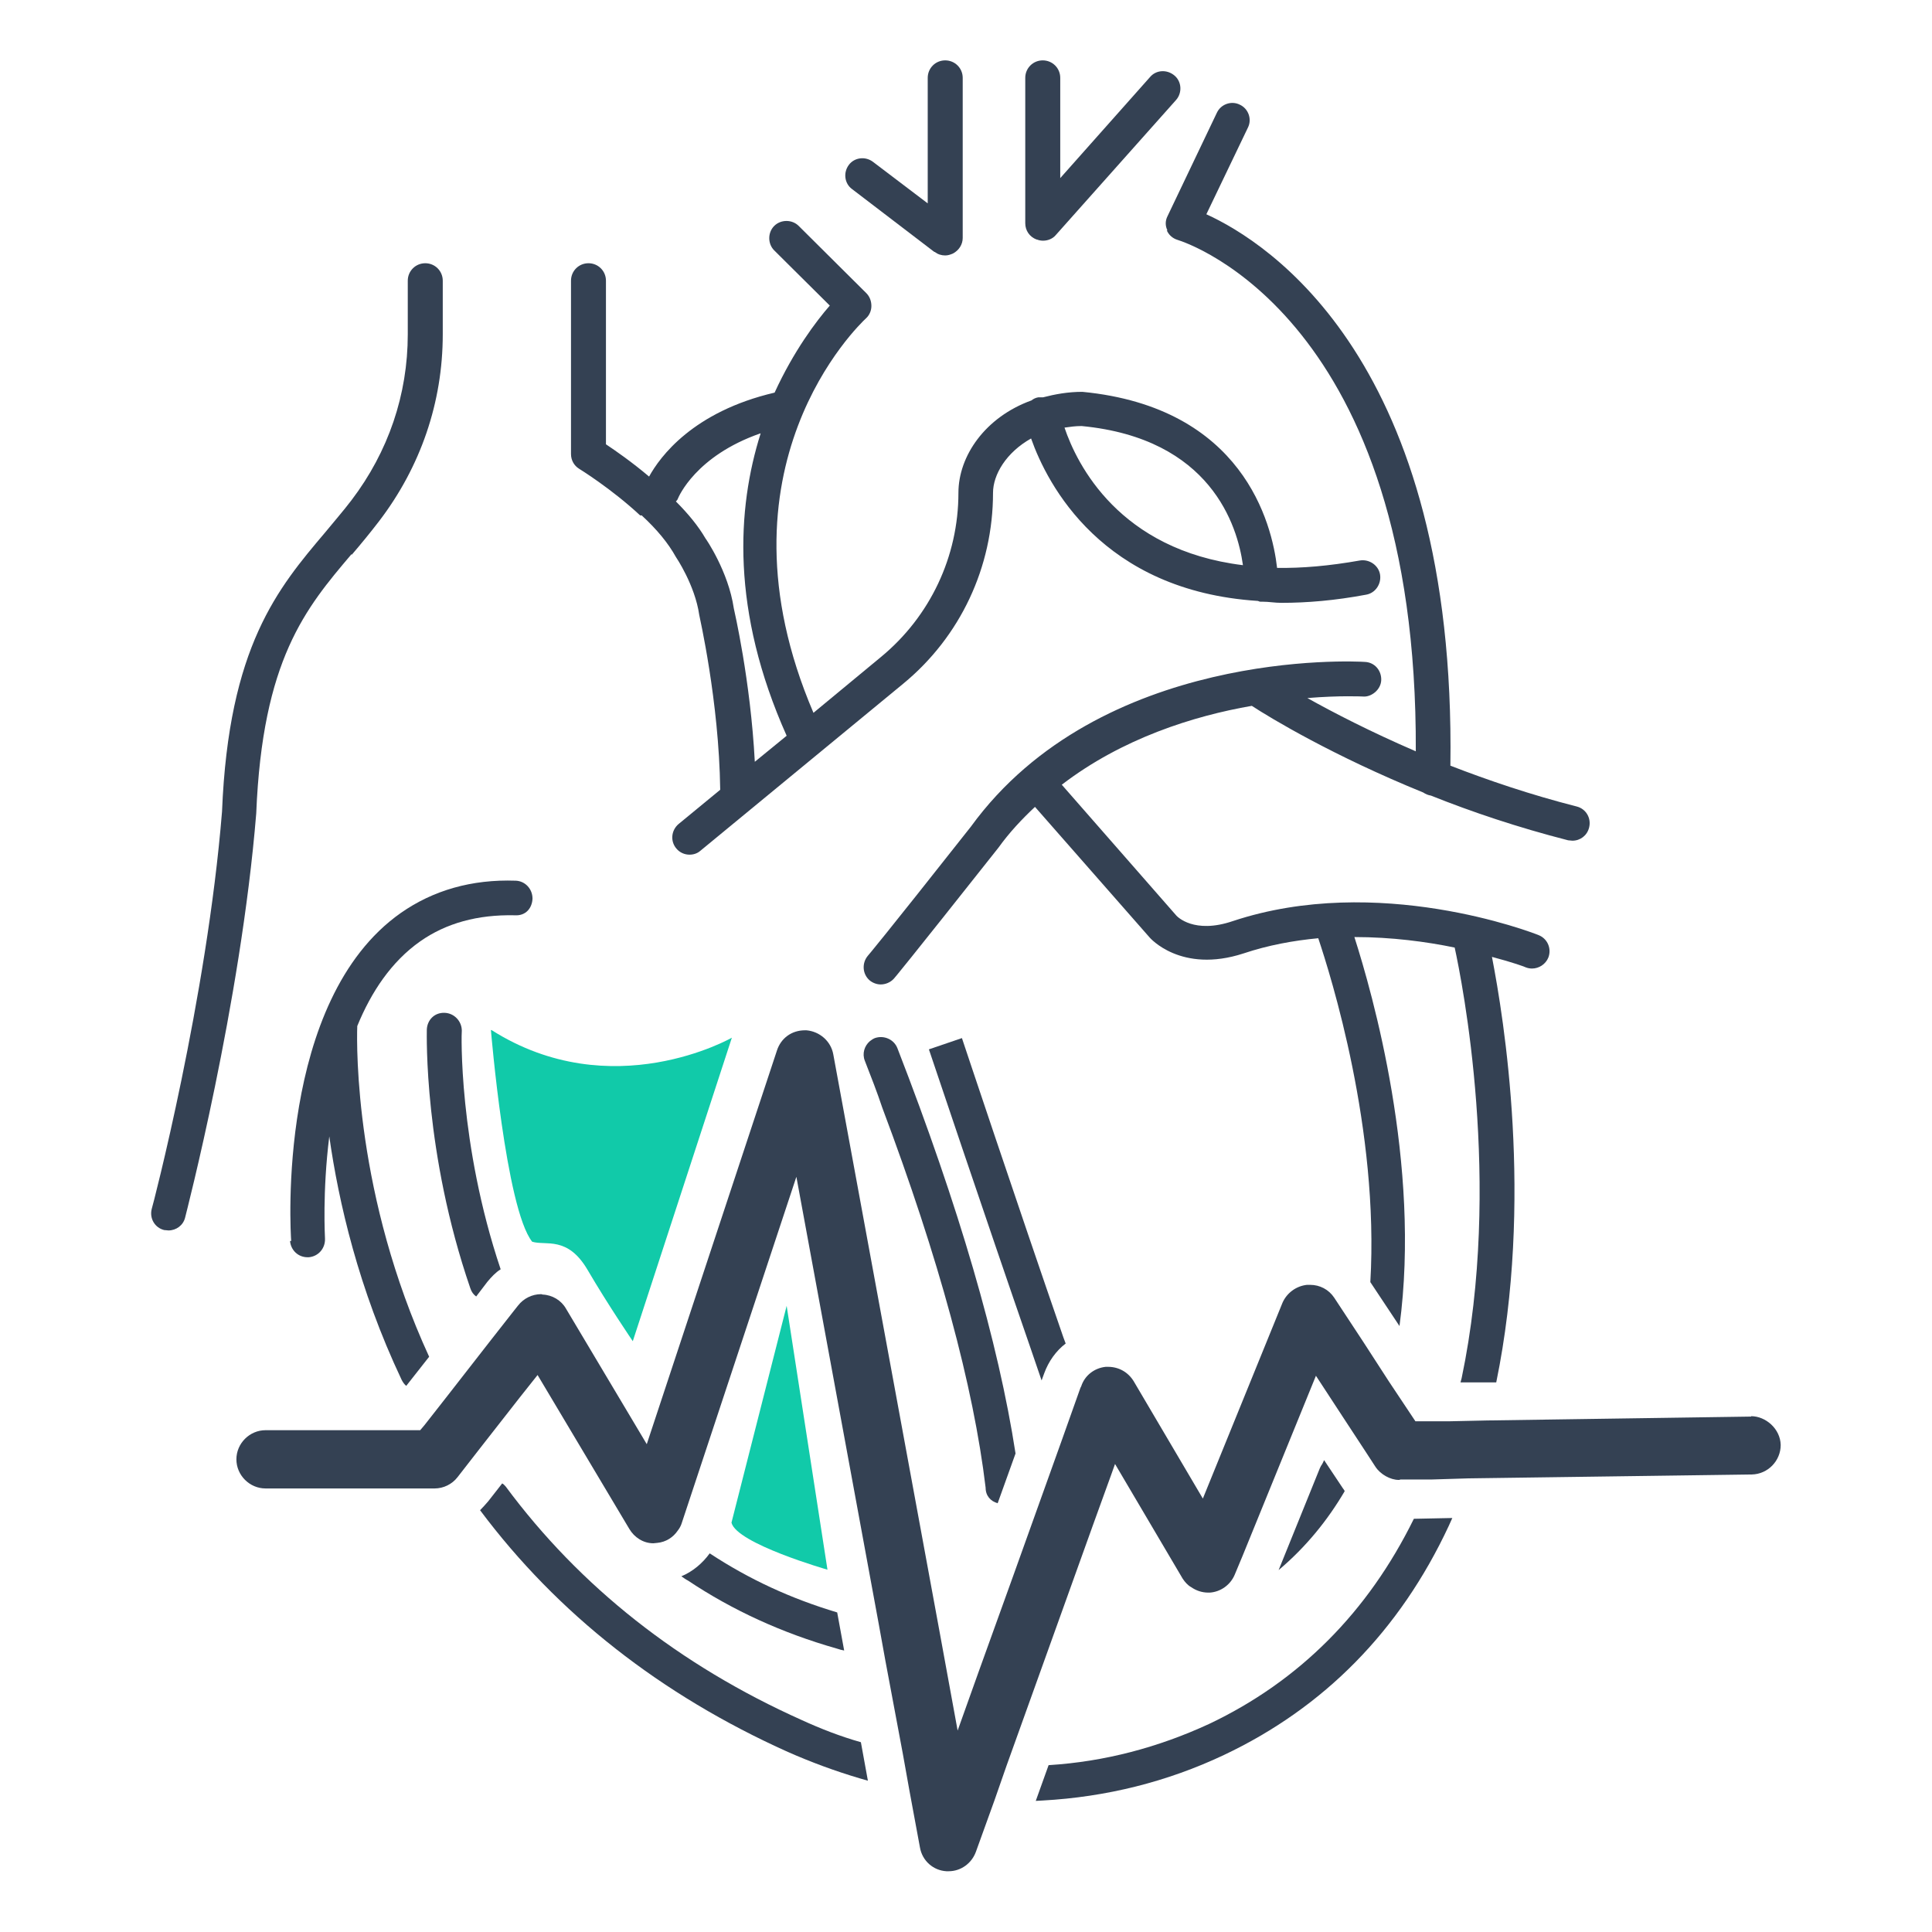<svg width="64" height="64" viewBox="0 0 64 64" fill="none" xmlns="http://www.w3.org/2000/svg">
<g clip-path="url(#clip0_203_753)">
<path d="M11.655 18.374C11.963 18.014 12.26 17.653 12.556 17.267C13.933 15.465 14.667 13.328 14.667 11.075V9.299C14.667 8.977 14.409 8.72 14.088 8.72C13.766 8.72 13.508 8.977 13.508 9.299V11.075C13.508 13.071 12.865 14.963 11.642 16.572C11.358 16.945 11.062 17.28 10.779 17.628C9.209 19.481 7.574 21.412 7.355 26.883C6.853 33.088 5.051 39.988 5.025 40.052C4.948 40.361 5.128 40.67 5.437 40.747C5.489 40.747 5.54 40.76 5.579 40.76C5.836 40.76 6.068 40.593 6.132 40.335C6.145 40.271 7.973 33.268 8.488 26.947C8.694 21.85 10.123 20.151 11.642 18.361L11.655 18.374Z" fill="#344153"/>
<path d="M9.608 41.108C9.634 41.416 9.878 41.648 10.187 41.648C10.187 41.648 10.213 41.648 10.226 41.648C10.547 41.622 10.779 41.352 10.766 41.03C10.766 40.992 10.676 39.498 10.908 37.645C11.217 39.82 11.873 42.678 13.302 45.703C13.341 45.78 13.392 45.858 13.457 45.909L14.216 44.944C11.77 39.627 11.809 34.723 11.835 33.989C12.298 32.856 12.968 31.852 13.92 31.183C14.783 30.578 15.825 30.294 17.048 30.32C17.422 30.346 17.628 30.076 17.64 29.767C17.64 29.445 17.396 29.187 17.087 29.174C15.619 29.123 14.345 29.496 13.277 30.243C9.157 33.139 9.621 40.786 9.646 41.108H9.608Z" fill="#344153"/>
<path d="M21.258 17.074C21.76 17.537 22.133 17.988 22.39 18.451C22.39 18.451 23.021 19.378 23.163 20.369C23.163 20.395 23.819 23.214 23.858 26.162L22.481 27.295C22.236 27.501 22.197 27.861 22.403 28.106C22.519 28.248 22.686 28.312 22.841 28.312C22.97 28.312 23.099 28.273 23.201 28.183L29.921 22.648C31.813 21.09 32.895 18.786 32.895 16.327C32.895 15.722 33.332 14.989 34.156 14.525C34.697 16.057 36.512 19.571 41.661 19.906C41.687 19.906 41.712 19.932 41.751 19.932H41.764C41.764 19.932 41.803 19.932 41.828 19.932C42.034 19.932 42.227 19.97 42.446 19.97C43.296 19.97 44.223 19.893 45.252 19.7C45.562 19.649 45.767 19.34 45.716 19.031C45.664 18.722 45.355 18.516 45.047 18.567C44.03 18.747 43.129 18.825 42.305 18.812C42.137 17.331 41.172 13.495 35.855 12.98C35.379 12.98 34.954 13.058 34.555 13.161C34.504 13.161 34.452 13.161 34.401 13.161C34.311 13.174 34.233 13.212 34.169 13.264C32.637 13.817 31.749 15.104 31.749 16.327C31.749 18.439 30.809 20.421 29.187 21.76L26.947 23.613C23.472 15.491 28.466 10.754 28.685 10.547C28.801 10.444 28.866 10.29 28.866 10.136C28.866 9.981 28.814 9.827 28.698 9.711L26.458 7.484C26.239 7.265 25.866 7.265 25.647 7.484C25.428 7.703 25.428 8.076 25.647 8.295L27.488 10.123C27.038 10.638 26.291 11.629 25.66 13.006C22.957 13.637 21.863 15.13 21.502 15.787C20.923 15.298 20.382 14.924 20.073 14.718V9.299C20.073 8.977 19.816 8.72 19.494 8.72C19.172 8.72 18.915 8.977 18.915 9.299V15.04C18.915 15.246 19.018 15.426 19.185 15.529C19.185 15.529 20.254 16.186 21.206 17.074H21.258ZM41.172 18.722C37.078 18.22 35.675 15.388 35.263 14.165C35.444 14.139 35.624 14.113 35.83 14.113C40.116 14.525 40.992 17.422 41.172 18.709V18.722ZM25.197 14.358C24.412 16.842 24.206 20.228 26.059 24.373L25.004 25.235C24.862 22.532 24.321 20.215 24.308 20.151C24.128 18.928 23.382 17.846 23.369 17.834C23.137 17.434 22.802 17.023 22.39 16.611C22.416 16.585 22.442 16.559 22.455 16.52C22.481 16.456 23.047 15.104 25.184 14.358H25.197Z" fill="#344153"/>
<path d="M30.964 8.346C31.067 8.424 31.183 8.462 31.311 8.462C31.401 8.462 31.479 8.436 31.569 8.398C31.762 8.295 31.891 8.102 31.891 7.883V2.579C31.891 2.257 31.633 2 31.311 2C30.989 2 30.732 2.257 30.732 2.579V6.737L28.917 5.36C28.66 5.167 28.299 5.218 28.119 5.463C27.926 5.72 27.977 6.081 28.222 6.261L30.951 8.346H30.964Z" fill="#344153"/>
<path d="M34.349 7.934C34.414 7.96 34.478 7.973 34.555 7.973C34.71 7.973 34.877 7.909 34.98 7.78L38.958 3.313C39.164 3.081 39.151 2.708 38.906 2.502C38.662 2.296 38.301 2.309 38.095 2.554L35.122 5.9V2.579C35.122 2.257 34.864 2 34.542 2C34.221 2 33.963 2.257 33.963 2.579V7.394C33.963 7.638 34.105 7.844 34.336 7.934H34.349Z" fill="#344153"/>
<path d="M38.649 7.625C38.713 7.78 38.842 7.896 39.009 7.947C39.344 8.05 46.965 10.56 46.9 24.888C45.407 24.244 44.184 23.613 43.309 23.124C44.403 23.034 45.124 23.073 45.15 23.073C45.42 23.099 45.742 22.854 45.755 22.532C45.767 22.21 45.536 21.94 45.214 21.927C44.866 21.901 36.447 21.489 32.161 27.385C29.174 31.17 28.762 31.646 28.75 31.659C28.544 31.904 28.569 32.264 28.801 32.47C28.904 32.56 29.046 32.611 29.174 32.611C29.329 32.611 29.496 32.547 29.612 32.418C29.625 32.406 29.998 31.968 33.075 28.08C33.435 27.578 33.847 27.14 34.285 26.729L38.082 31.054C38.082 31.054 39.112 32.264 41.198 31.582C42.009 31.311 42.845 31.157 43.669 31.08C44.081 32.315 45.69 37.4 45.394 42.472L46.36 43.927C47.081 38.559 45.459 32.895 44.866 31.041C46.102 31.041 47.248 31.195 48.188 31.389C48.432 32.508 49.771 39.202 48.419 45.652L48.381 45.793H49.565C50.801 39.769 49.822 33.757 49.423 31.698C50.106 31.878 50.53 32.032 50.543 32.045C50.608 32.071 50.685 32.084 50.749 32.084C50.981 32.084 51.2 31.942 51.29 31.723C51.406 31.427 51.264 31.093 50.968 30.977C50.749 30.887 45.639 28.917 40.837 30.513C39.55 30.951 38.996 30.359 38.971 30.333L35.173 25.995C37.168 24.463 39.537 23.716 41.468 23.382C42.099 23.794 44.171 25.042 47.145 26.252C47.222 26.304 47.312 26.342 47.402 26.355C48.754 26.896 50.286 27.411 51.946 27.836C51.998 27.836 52.036 27.849 52.088 27.849C52.345 27.849 52.577 27.681 52.642 27.411C52.719 27.102 52.538 26.793 52.23 26.716C50.711 26.329 49.307 25.853 48.046 25.364C48.239 11.963 41.996 8.024 39.962 7.098L41.339 4.227C41.481 3.944 41.352 3.596 41.069 3.467C40.786 3.326 40.438 3.455 40.309 3.738L38.675 7.162C38.597 7.316 38.597 7.484 38.675 7.638L38.649 7.625Z" fill="#344153"/>
<path d="M26.561 56.98C22.506 55.164 19.211 52.564 16.752 49.243C16.714 49.205 16.688 49.166 16.636 49.14L16.173 49.732C16.083 49.835 15.993 49.938 15.903 50.028C18.464 53.453 21.888 56.143 26.098 58.035C26.857 58.37 27.655 58.666 28.479 58.91L28.75 58.988L28.518 57.713C27.836 57.52 27.179 57.263 26.561 56.98Z" fill="#344153"/>
<path d="M40.052 57.108C38.379 57.881 36.602 58.357 34.736 58.473L34.311 59.657C34.388 59.657 34.465 59.644 34.542 59.644C36.641 59.528 38.662 59.026 40.541 58.138C43.862 56.568 46.373 54.019 47.994 50.543L48.11 50.286L46.836 50.312C45.317 53.401 43.038 55.692 40.052 57.108Z" fill="#344153"/>
<path d="M27.964 54.675L27.733 53.414C26.188 52.95 24.823 52.32 23.51 51.457C23.266 51.792 22.944 52.062 22.571 52.217C22.648 52.268 22.712 52.32 22.79 52.358C24.257 53.337 25.905 54.096 27.72 54.611C27.797 54.637 27.887 54.663 27.964 54.675Z" fill="#344153"/>
<path d="M33.049 49.797L33.641 48.149C33.075 44.467 31.762 39.962 29.728 34.723C29.612 34.426 29.277 34.285 28.981 34.388C28.917 34.414 28.866 34.452 28.814 34.491C28.634 34.645 28.556 34.903 28.647 35.135C28.853 35.662 29.059 36.19 29.226 36.692C31.105 41.687 32.251 45.935 32.65 49.282C32.65 49.552 32.817 49.732 33.049 49.797Z" fill="#344153"/>
<path d="M14.731 33.551C14.384 33.538 14.152 33.796 14.139 34.105C14.139 34.272 14.036 38.185 15.581 42.678C15.619 42.794 15.684 42.884 15.774 42.948L16.147 42.459C16.276 42.305 16.418 42.15 16.585 42.047C15.182 37.876 15.285 34.182 15.298 34.143C15.298 33.834 15.053 33.564 14.731 33.551Z" fill="#344153"/>
<path d="M34.504 45.729L34.594 45.484C34.736 45.098 34.98 44.751 35.302 44.506L35.225 44.3C33.68 39.833 31.865 34.388 31.865 34.388L30.771 34.761C30.771 34.761 32.599 40.206 34.143 44.673L34.504 45.729Z" fill="#344153"/>
<path d="M44.48 49.295L43.862 48.368C43.862 48.368 43.811 48.496 43.759 48.561L43.721 48.638L42.356 52.011C43.257 51.251 43.978 50.363 44.544 49.398C44.532 49.359 44.506 49.333 44.48 49.295Z" fill="#344153"/>
<path d="M58.009 46.926L49.243 47.055L48.046 47.081H46.887L46.012 45.767L45.162 44.454L44.197 42.987C44.017 42.717 43.721 42.562 43.399 42.562H43.296C42.935 42.601 42.627 42.832 42.485 43.154L39.846 49.642L37.555 45.755C37.374 45.459 37.065 45.278 36.705 45.278H36.628C36.254 45.317 35.933 45.562 35.817 45.922L35.791 45.973L35.173 47.711L33.577 52.165L32.431 55.345L31.723 57.327L31.363 55.358L31.144 54.16L27.604 34.929C27.527 34.491 27.153 34.169 26.716 34.13H26.664C26.214 34.13 25.866 34.401 25.737 34.8L21.425 47.84L18.747 43.347C18.593 43.077 18.297 42.897 17.975 42.884C17.962 42.884 17.949 42.871 17.924 42.871C17.628 42.871 17.344 43.013 17.164 43.244L17.01 43.438L16.263 44.39L14.808 46.257L14.062 47.209L13.92 47.377H8.797C8.269 47.377 7.831 47.814 7.831 48.342C7.831 48.87 8.269 49.307 8.797 49.307H14.396C14.693 49.307 14.976 49.166 15.156 48.934L15.877 48.007L17.216 46.295L17.808 45.549L20.846 50.646C21.013 50.929 21.309 51.123 21.644 51.123C21.683 51.123 21.734 51.11 21.773 51.11C22.056 51.084 22.3 50.929 22.455 50.698C22.506 50.633 22.558 50.543 22.584 50.453L26.381 38.983L29.11 53.8L29.329 55.01L29.908 58.099L30.127 59.322L30.475 61.202C30.552 61.64 30.912 61.961 31.35 61.987C31.376 61.987 31.401 61.987 31.427 61.987C31.826 61.987 32.187 61.73 32.328 61.343L32.946 59.631L33.345 58.486L36.216 50.492L36.808 48.857L36.937 48.496L39.177 52.294C39.254 52.41 39.344 52.513 39.46 52.577C39.627 52.693 39.82 52.757 40.026 52.757H40.078C40.438 52.732 40.76 52.5 40.901 52.165L41.159 51.547L43.592 45.574L44.493 46.952L45.227 48.072L45.562 48.587C45.729 48.844 46.063 49.024 46.334 49.024C46.347 49.024 46.372 49.024 46.385 49.011H47.402L48.638 48.973L58.035 48.844C58.563 48.831 58.988 48.394 58.988 47.866C58.975 47.325 58.486 46.913 58.009 46.913V46.926Z" fill="#344153"/>
<path d="M24.231 50.44L26.059 43.257L27.411 51.998C27.411 51.998 24.399 51.135 24.231 50.44Z" fill="#11CAA9"/>
<path d="M16.263 34.13C16.263 34.13 16.752 40.026 17.628 41.133C18.078 41.275 18.799 40.927 19.468 42.073C20.138 43.219 20.962 44.429 20.962 44.429L24.244 34.375C24.244 34.375 20.267 36.654 16.276 34.118L16.263 34.13Z" fill="#11CAA9"/>
</g>
<defs>
<clipPath id="clip0_203_753">
<rect width="53.975" height="60" fill="white" transform="translate(5.012 2)"/>
</clipPath>
</defs>
</svg>
